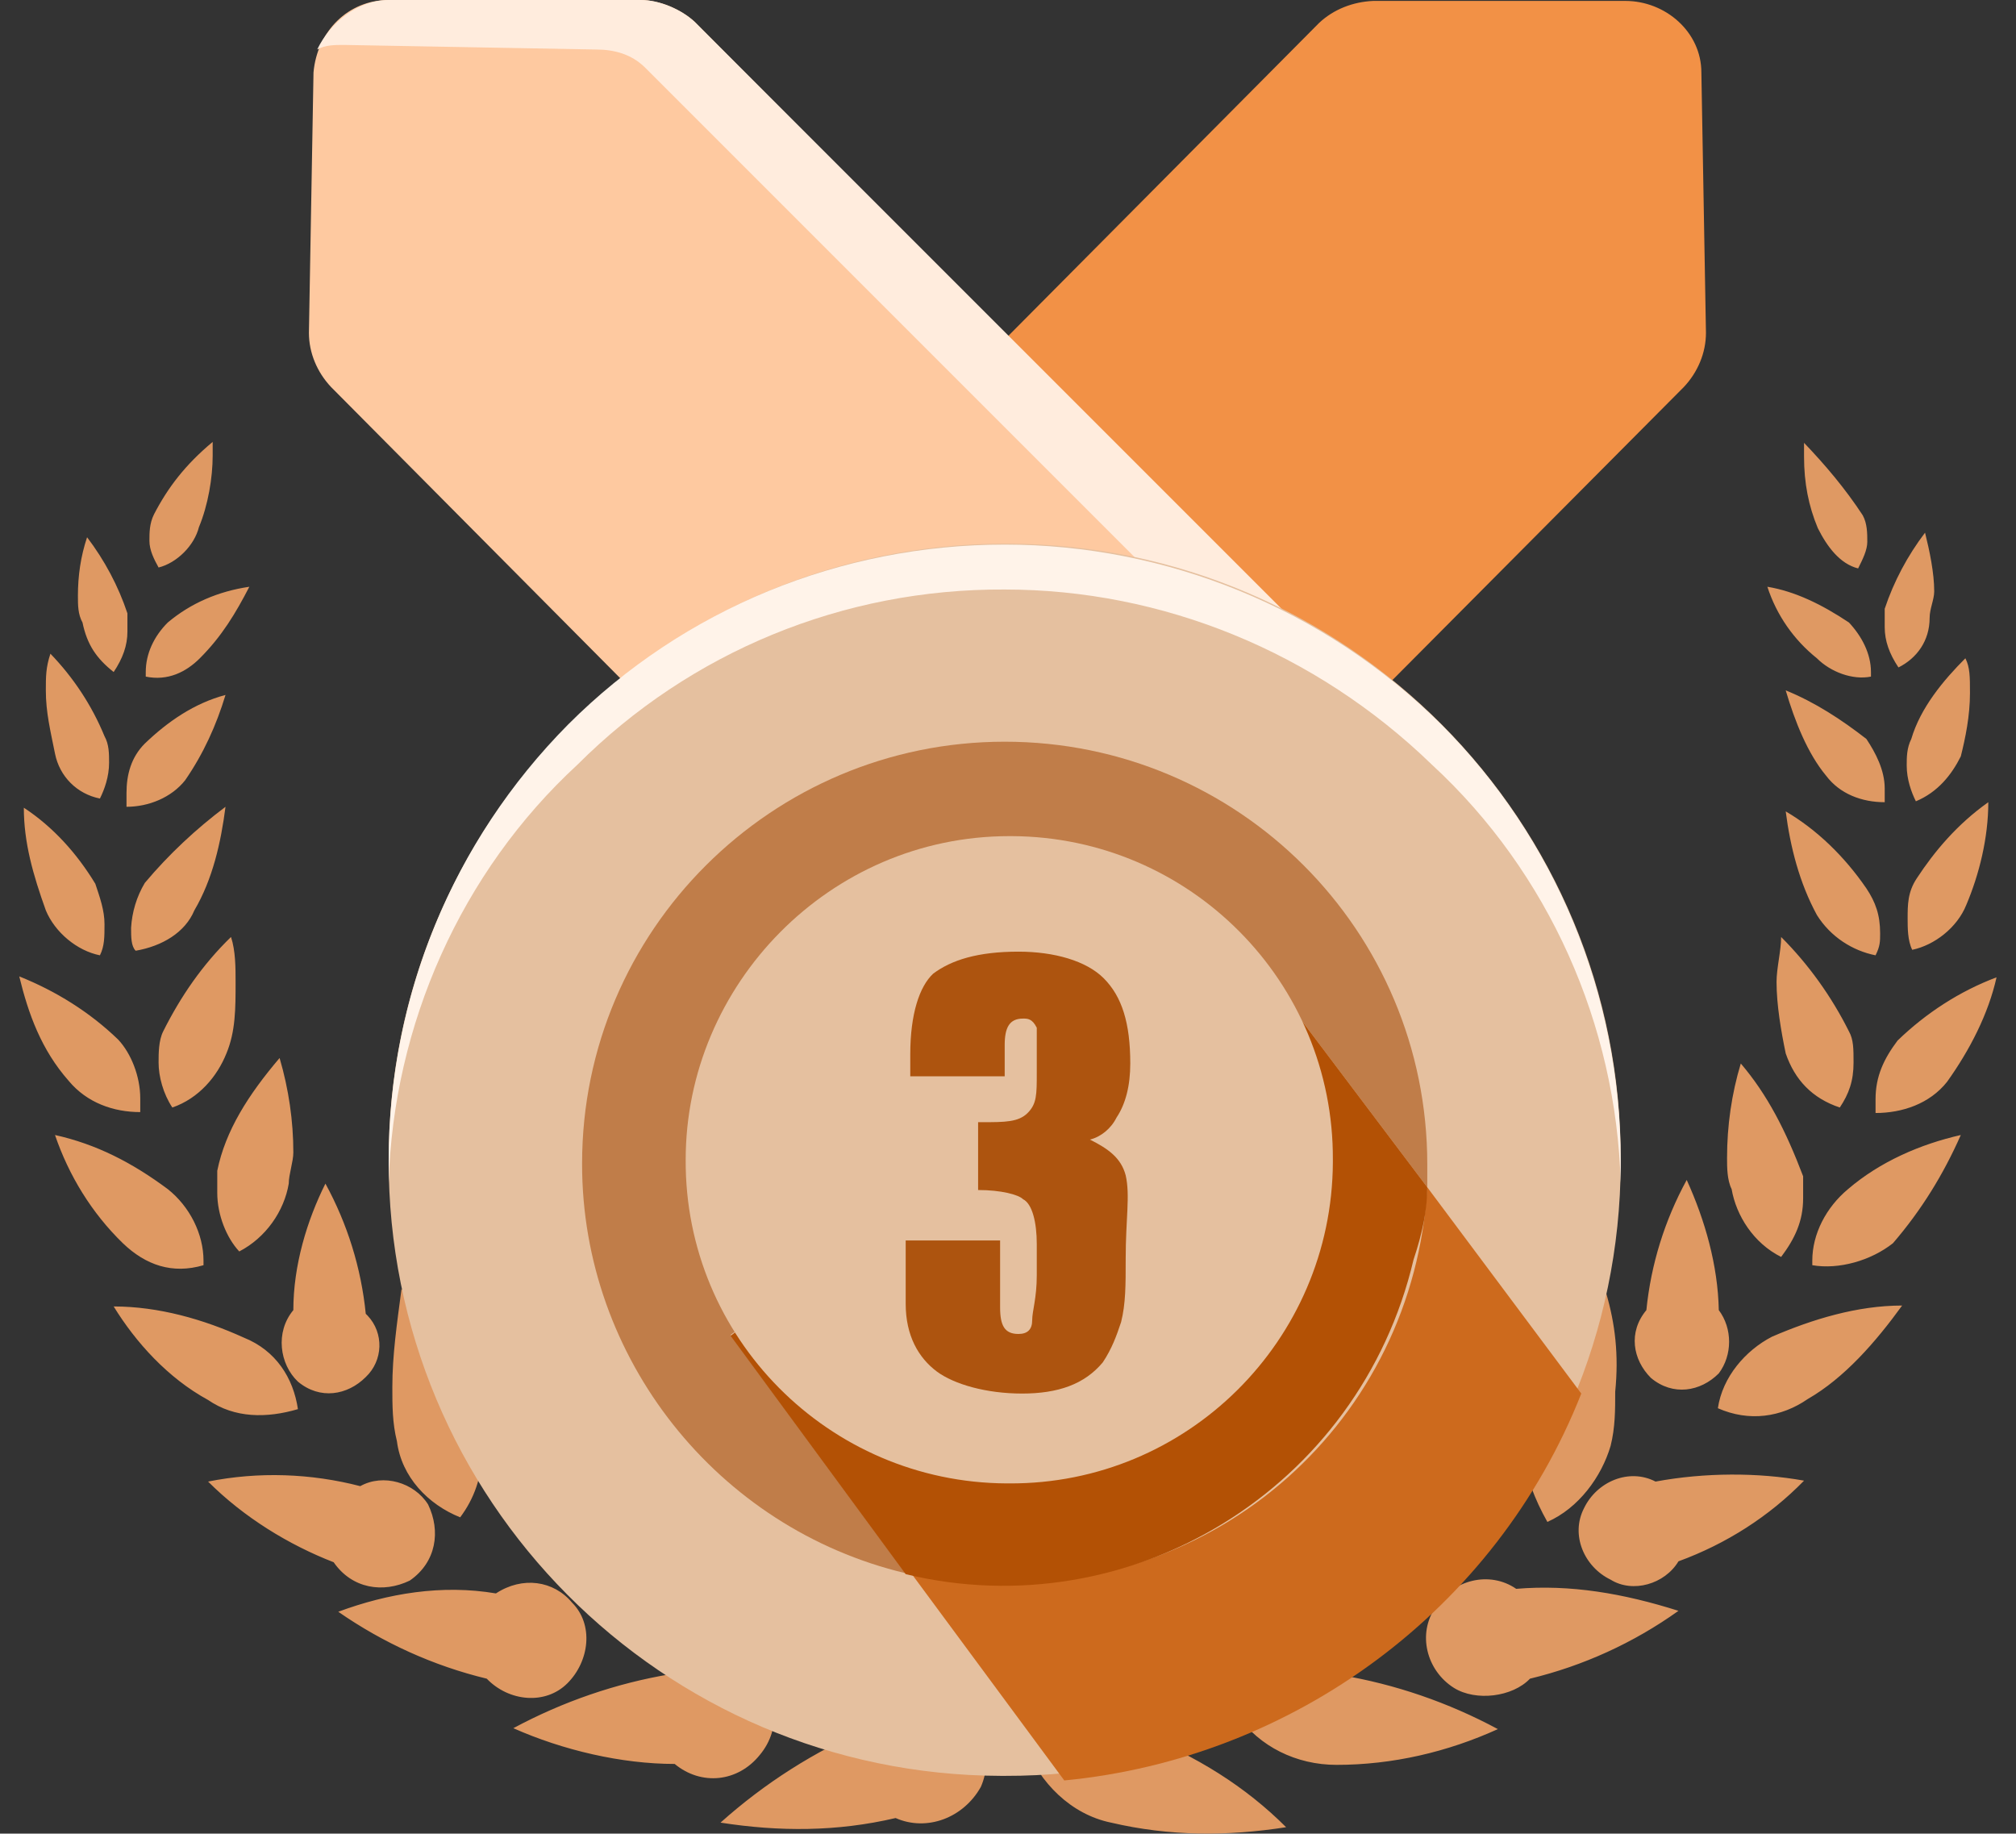 <?xml version="1.0" standalone="no"?><!DOCTYPE svg PUBLIC "-//W3C//DTD SVG 1.1//EN" "http://www.w3.org/Graphics/SVG/1.1/DTD/svg11.dtd"><svg t="1656317258991" class="icon" viewBox="0 0 1126 1024" version="1.1" xmlns="http://www.w3.org/2000/svg" p-id="7666" xmlns:xlink="http://www.w3.org/1999/xlink" width="219.922" height="200"><rect x="0" y="0" width="1126" height="1024" fill="#333333" stroke="none"/><defs><style type="text/css">@font-face { font-family: feedback-iconfont; src: url("//at.alicdn.com/t/font_1031158_u69w8yhxdu.woff2?t=1630033759944") format("woff2"), url("//at.alicdn.com/t/font_1031158_u69w8yhxdu.woff?t=1630033759944") format("woff"), url("//at.alicdn.com/t/font_1031158_u69w8yhxdu.ttf?t=1630033759944") format("truetype"); }
</style></defs><path d="M86.016 287.232c-2.56 5.12-2.56 10.24-2.56 14.848 0 5.12 2.56 10.24 5.12 14.848 10.24-2.56 19.968-12.288 22.528-22.528 5.12-12.288 7.68-27.648 7.68-39.936v-7.68c-15.36 12.8-25.088 25.6-32.768 40.448zM43.52 332.8c0 5.12 0 10.24 2.56 14.848 2.56 12.288 7.68 19.968 17.408 27.648 5.12-7.68 7.68-14.848 7.68-22.528v-10.24c-5.12-15.36-12.8-29.696-22.528-42.496-3.584 10.752-5.12 21.504-5.12 32.768z m50.176 14.848c-7.68 7.68-12.288 17.408-12.288 27.648v2.56c12.288 2.56 22.528-2.56 30.208-10.24 12.288-12.288 19.968-25.088 27.648-39.936-17.408 2.56-32.768 9.216-45.568 19.968zM25.6 385.536c0 12.288 2.56 22.528 5.12 35.328s12.288 22.528 25.088 25.088c2.56-5.12 5.12-12.288 5.12-19.968 0-5.12 0-10.24-2.56-14.848-7.168-17.408-17.408-32.768-30.208-46.08-2.56 7.68-2.56 12.8-2.56 20.48z m55.296 29.696c-7.68 7.68-10.24 17.408-10.24 27.648V450.56c12.288 0 25.088-5.12 32.768-14.848 10.24-14.848 17.408-30.72 22.528-47.616-17.408 4.608-32.256 14.848-45.056 27.136zM25.6 508.416c5.12 12.288 17.408 22.528 30.208 25.088 2.56-5.12 2.56-10.24 2.56-17.408 0-7.68-2.56-14.848-5.12-22.528-10.24-16.896-23.552-31.744-39.936-42.496 0 19.456 5.12 37.376 12.288 57.344z m55.296-15.36c-4.608 7.68-7.168 16.384-7.68 25.088 0 5.12 0 10.24 2.56 12.8 14.848-2.56 27.648-10.24 32.768-22.528 10.24-17.408 14.848-37.888 17.408-57.856-16.384 12.288-31.744 26.624-45.056 42.496z m10.24 82.944c-2.56 5.12-2.56 12.288-2.56 17.408 0 7.68 2.56 17.408 7.68 25.088 14.848-5.12 25.088-17.408 30.208-30.208 5.12-12.288 5.12-25.088 5.12-39.936 0-7.68 0-17.408-2.56-25.088-15.872 15.36-28.16 33.28-37.888 52.736z m-52.736 27.648c10.24 12.288 25.088 17.408 39.936 17.408v-7.68c0-12.288-5.12-25.088-12.288-32.768-15.872-15.36-34.816-27.136-55.296-35.328 5.12 20.992 12.288 40.96 27.648 58.368z m82.944 50.176v12.288c0 12.288 5.12 25.088 12.288 32.768 14.848-7.68 25.088-22.528 27.648-37.888 0-5.12 2.56-12.288 2.56-17.408 0-17.408-2.56-35.328-7.68-52.736-17.408 20.48-30.208 40.448-34.816 62.976z m-52.736 40.448c12.8 12.288 27.648 17.408 45.056 12.288v-2.56c0-14.848-7.68-30.208-19.968-39.936-19.968-14.848-39.936-25.088-62.976-30.208 7.68 22.528 20.48 43.52 37.888 60.416z m95.232 37.376c-10.24 12.288-7.68 30.208 2.56 39.936 12.288 10.24 27.648 7.68 37.888-2.56 9.728-9.216 10.24-24.576 1.024-34.304l-1.024-1.024c-2.56-25.6-10.24-50.176-22.528-72.704-10.24 20.48-17.92 45.568-17.92 70.656z m55.296 43.008c0 10.24 0 19.968 2.56 30.208 2.56 19.968 17.408 35.328 35.328 42.496 7.68-10.24 12.288-22.528 12.288-37.376 0-5.12 0-12.8-2.56-17.408-10.24-27.648-22.528-50.176-42.496-72.704-2.56 19.456-5.12 36.864-5.12 54.784z m-102.912 7.168c14.848 10.24 32.768 10.24 50.176 5.12-2.56-17.408-12.288-32.768-30.208-39.936-22.528-10.24-47.616-17.408-72.704-17.408 12.288 19.968 30.208 39.936 52.736 52.224z m173.056 12.8c0 22.528 2.56 45.056 10.24 65.024 7.68 19.968 22.528 35.328 42.496 39.936 5.12-10.24 10.24-19.968 7.68-30.208 0-10.24-2.56-19.968-5.12-27.648-12.288-27.648-32.768-50.176-55.296-70.144v23.04z m100.352 110.592c10.24 19.968 30.208 30.208 52.736 32.768 2.56-7.68 5.12-14.848 5.12-19.968 0-14.848-5.12-27.648-12.288-39.936-19.968-25.088-42.496-45.056-70.144-60.416 2.048 29.696 9.728 59.904 24.576 87.552z m-273.408-77.824c19.968 19.968 45.056 35.328 70.144 45.056 10.24 14.848 27.648 17.408 42.496 10.24 14.848-10.24 17.408-27.648 10.24-42.496-7.68-12.288-25.088-17.408-37.888-10.24-27.648-7.168-56.832-8.192-84.992-2.56z m378.88 102.912c14.848 17.408 37.888 25.088 60.416 19.968v-7.68c0-19.968-10.24-39.936-25.088-52.736-25.6-20.48-55.808-35.328-88.064-42.496 12.8 32.768 30.208 59.904 52.736 82.944z m-306.176-30.208c25.088 17.408 53.248 30.208 82.944 37.376 12.288 12.8 32.768 14.848 45.056 2.56 12.288-12.288 14.848-32.768 2.56-45.056-10.24-12.288-27.648-14.848-42.496-5.12-30.208-5.12-60.416 0-88.064 10.24z m185.856 34.816c-30.72 5.12-60.416 15.36-88.064 30.208 27.648 12.288 60.416 19.968 90.112 19.968 14.848 12.288 35.328 10.24 47.616-5.12 12.288-14.848 10.24-35.328-5.12-47.616-14.336-9.728-32.256-7.168-44.544 2.56z m110.592 30.208c-30.208 12.8-58.368 30.72-82.944 52.736 32.768 5.12 65.024 5.12 97.792-2.56 17.408 7.68 37.888 0 47.616-17.408 7.68-17.408 0-37.888-17.408-47.616-17.408-5.12-35.328 2.56-45.056 14.848z m522.24-717.824v7.68c0 14.848 2.56 27.648 7.68 39.936 5.12 10.24 12.288 19.968 22.528 22.528 2.56-5.12 5.12-10.24 5.12-14.848s0-10.24-2.56-14.848c-9.728-14.848-20.992-28.16-32.768-40.448z m67.584 50.176c-9.728 12.8-17.408 27.136-22.528 42.496v10.24c0 7.68 2.56 14.848 7.68 22.528 10.24-5.12 17.408-14.848 17.408-27.648 0-5.12 2.56-10.24 2.56-14.848 0-10.24-2.56-22.528-5.12-32.768zM987.136 327.68c5.12 15.872 14.848 29.696 27.648 39.936 7.68 7.68 19.968 12.288 30.208 10.24v-2.56c0-10.24-5.12-19.968-12.288-27.648-15.36-10.24-30.208-17.408-45.568-19.968z m110.592 39.936c-12.288 12.288-25.088 27.648-30.208 45.056-2.56 5.12-2.56 10.24-2.56 14.848 0 7.68 2.56 14.848 5.12 19.968 12.288-5.12 19.968-14.848 25.088-25.088 2.56-10.24 5.12-22.528 5.12-35.328 0-9.216 0-14.336-2.56-19.456z m-100.352 17.92c5.12 17.408 12.288 35.328 22.528 47.616 7.68 10.24 19.968 14.848 32.768 14.848V440.32c0-10.24-5.12-19.968-10.24-27.648-13.824-10.752-28.672-20.48-45.056-27.136z m113.152 62.464c-17.408 12.288-30.208 27.648-39.936 42.496-5.12 7.68-5.12 14.848-5.12 22.528 0 5.12 0 12.288 2.56 17.408 12.288-2.56 25.088-12.288 30.208-25.088 7.168-16.896 12.288-37.376 12.288-57.344z m-113.152 5.12c2.56 19.968 7.68 39.936 17.408 57.856 7.68 12.288 19.968 19.968 32.768 22.528 2.56-5.12 2.56-7.68 2.56-12.288 0-10.24-2.56-17.408-7.68-25.088-12.288-17.92-27.648-32.768-45.056-43.008z m-2.56 70.144c0 7.68-2.56 17.408-2.56 25.088 0 12.8 2.56 27.648 5.12 39.936 5.12 14.848 14.848 25.088 30.208 30.208 5.12-7.68 7.68-14.848 7.68-25.088 0-7.68 0-12.8-2.56-17.408-9.728-19.456-22.528-37.376-37.888-52.736z m120.32 22.528c-20.48 7.68-39.424 19.968-55.296 35.328-7.68 10.24-12.288 19.968-12.288 32.768v7.68c14.848 0 30.208-5.12 39.936-17.408 12.8-17.92 23.04-37.888 27.648-58.368z m-142.848 48.128c-5.12 16.896-7.68 34.816-7.68 52.736 0 5.12 0 12.288 2.56 17.408 2.56 14.848 12.288 30.208 27.648 37.888 7.68-10.24 12.288-19.968 12.288-32.768v-12.288c-9.728-25.6-19.968-45.568-34.816-62.976z m122.88 39.936c-22.528 5.12-45.056 14.848-62.976 30.208-12.288 10.24-19.968 25.088-19.968 39.936v2.56c14.848 2.56 32.768-2.56 45.056-12.288 15.872-18.432 28.16-38.4 37.888-60.416z m-153.088 25.088c-12.288 22.528-19.968 47.104-22.528 72.704-10.24 12.288-7.68 27.648 2.56 37.888 12.288 10.24 27.648 7.68 37.888-2.56 7.68-10.24 7.68-25.088 0-35.328-0.512-25.088-7.68-50.176-17.92-72.704z m-45.056 62.976c-18.432 21.504-32.768 46.08-42.496 72.704-2.56 5.12-2.56 12.288-2.56 17.408 0 12.288 5.12 25.088 12.288 37.888 17.408-7.68 30.208-25.088 35.328-42.496 2.56-10.24 2.56-19.968 2.56-30.208 2.048-20.48 0-37.888-5.12-55.296z m165.376 7.168c-25.088 0-50.176 7.68-72.704 17.408-14.848 7.68-27.648 22.528-30.208 39.936 17.408 7.68 35.328 5.12 50.176-5.12 20.48-11.776 37.888-31.744 52.736-52.224z m-228.352 43.008c-22.528 19.968-42.496 42.496-55.296 70.144-2.56 10.24-5.12 17.408-5.12 27.648s2.56 22.528 7.68 30.208c19.968-5.12 35.328-19.968 42.496-39.936 7.68-19.968 10.24-42.496 10.24-65.024v-23.04z m-72.704 42.496c-27.648 14.848-52.736 35.328-70.144 60.416-7.68 12.288-12.288 25.088-12.288 39.936 0 7.68 0 14.848 5.12 19.968 22.528-2.56 42.496-14.848 52.736-32.768 11.776-24.576 22.016-54.784 24.576-87.552z m163.328 12.8c-14.848-7.68-32.768 0-39.936 14.848-7.68 14.848 0 32.768 14.848 39.936 12.288 7.68 30.208 2.56 37.888-10.24 26.624-9.728 50.688-25.088 70.144-45.056-25.6-4.608-55.296-4.608-82.944 0.512z m-243.712 19.968c-32.768 7.68-60.416 22.528-88.064 42.496-14.848 12.288-25.088 32.768-25.088 52.736v7.68c22.016 5.12 45.568-2.56 60.416-19.968 22.528-23.04 40.448-50.176 52.736-82.944z m165.888 39.936c-14.848-10.24-35.328-5.12-45.056 10.24-10.24 14.848-5.12 35.328 10.24 45.056 12.288 7.68 32.768 5.12 42.496-5.12 29.696-7.168 57.856-19.968 82.944-37.888-30.72-9.728-60.416-14.848-90.624-12.288zM691.2 957.952c12.288 17.408 32.768 27.648 55.296 27.648 31.232 0 61.952-7.168 90.112-19.968-27.648-14.848-57.344-25.088-88.064-30.208-19.968-2.56-42.496 7.168-57.344 22.528z m-118.272 17.408c7.68 19.968 25.088 37.888 47.616 42.496 32.768 7.68 65.024 7.68 97.792 2.56-22.528-22.528-50.176-39.936-82.944-52.736-19.456-9.728-42.496-5.12-62.464 7.68z" fill="#DF9963" p-id="7667"></path><path d="M360.448 391.68l203.264 203.264 376.832-378.88c7.68-8.192 12.288-18.944 12.288-30.208l-2.56-145.408c0-22.528-19.968-39.936-42.496-39.936h-140.8c-11.264 0.512-22.016 4.608-30.208 12.288l-376.32 378.88z" fill="#F29146" p-id="7668"></path><path d="M764.416 391.68l-203.264 203.264-376.32-378.88c-7.68-8.192-12.288-18.944-12.288-30.208l2.56-145.408C177.152 17.408 194.56 0 217.088 0h140.8c10.24 0 22.528 5.12 30.208 12.288l376.32 379.392z" fill="#FEC9A0" p-id="7669"></path><path d="M739.328 416.768l-378.88-378.88c-7.68-7.68-17.408-10.24-27.648-10.24l-140.8-2.56c-5.12 0-10.24 0-14.848 2.56C184.32 12.8 199.68 0 217.088 0h140.8c10.24 0 22.528 5.12 30.208 12.288l378.88 378.88-27.648 25.6z" fill="#FFECDD" p-id="7670"></path><path d="M217.088 647.68c-0.512 189.44 152.576 343.552 342.016 344.064h2.048c189.44 0.512 343.552-152.576 344.064-342.016v-2.048c0.512-189.44-152.576-343.552-342.016-344.064h-2.048c-188.416 0-344.064 153.088-344.064 344.064z" fill="#E5C09F" p-id="7671"></path><path d="M217.088 660.48v-12.288c0-90.624 35.328-178.176 100.352-243.712 64.512-64.512 152.064-100.352 243.712-100.352 90.112 0 178.176 35.328 243.712 100.352 64.512 64.512 100.352 152.064 100.352 243.712v12.288c-2.56-88.064-39.936-173.056-105.472-233.472-65.024-62.976-150.528-97.792-238.592-97.792C471.04 328.704 385.536 364.032 322.56 427.008 257.536 486.912 219.648 572.416 217.088 660.48z" fill="#FFF3E9" p-id="7672"></path><path d="M696.832 529.92l100.352 133.12V650.24c0-130.56-105.472-236.032-236.032-236.032-130.048 0-236.032 105.472-236.032 235.52v0.512c0 108.032 75.264 203.264 180.736 228.352l-97.792-133.12 288.768-215.552z" fill="#C07D49" p-id="7673"></path><path d="M797.184 663.04c-7.68 130.56-117.76 228.352-248.32 220.672-12.288 0-27.648-2.56-39.936-5.12l85.504 115.712c128-12.288 241.152-95.232 288.768-216.064l-86.016-115.2z" fill="#CD6A1D" p-id="7674"></path><path d="M797.184 663.04l-100.352-133.12-288.768 216.064 97.792 133.12c125.44 30.208 253.44-47.616 283.648-175.616 5.12-15.36 7.68-28.16 7.68-40.448z" fill="#B35105" p-id="7675"></path><path d="M382.976 647.68c-0.512 99.328 79.872 180.224 179.2 180.736h1.536c99.328 0.512 180.224-79.872 180.736-179.2v-1.536c0.512-99.328-79.872-180.224-179.2-180.736h-1.536c-100.352 0-180.736 82.944-180.736 180.736z" fill="#E5C09F" p-id="7676"></path><path d="M628.736 702.976c0 14.848 0 25.088-2.56 35.328-2.56 7.68-5.12 14.848-10.24 22.528-10.24 12.288-25.088 17.408-45.056 17.408-19.968 0-37.888-5.12-47.616-12.288-10.24-7.68-17.408-19.968-17.408-37.888v-35.328h52.736v37.376c0 10.24 2.56 14.848 10.24 14.848 5.12 0 7.68-2.56 7.68-7.68s2.56-12.288 2.56-25.088v-17.408c0-12.288-2.56-22.528-7.68-25.088-2.56-2.56-12.288-5.12-25.088-5.12v-37.888h2.56c12.288 0 19.968 0 25.088-5.12 5.12-5.12 5.12-10.24 5.12-22.528v-25.088c-2.56-5.12-5.12-5.12-7.68-5.12-7.68 0-10.24 5.12-10.24 14.848v17.408H508.416V588.8c0-22.528 5.12-37.888 12.8-45.056 10.24-7.68 25.088-12.288 47.616-12.288 19.968 0 37.888 5.12 47.616 14.848 10.24 10.24 14.848 25.088 14.848 47.616 0 12.288-2.56 22.528-7.68 30.208-3.072 6.144-8.704 10.752-14.848 12.288 10.24 5.12 17.408 10.24 19.968 19.968 2.56 11.264 0 24.064 0 46.592z" fill="#AD540F" p-id="7677"></path></svg>